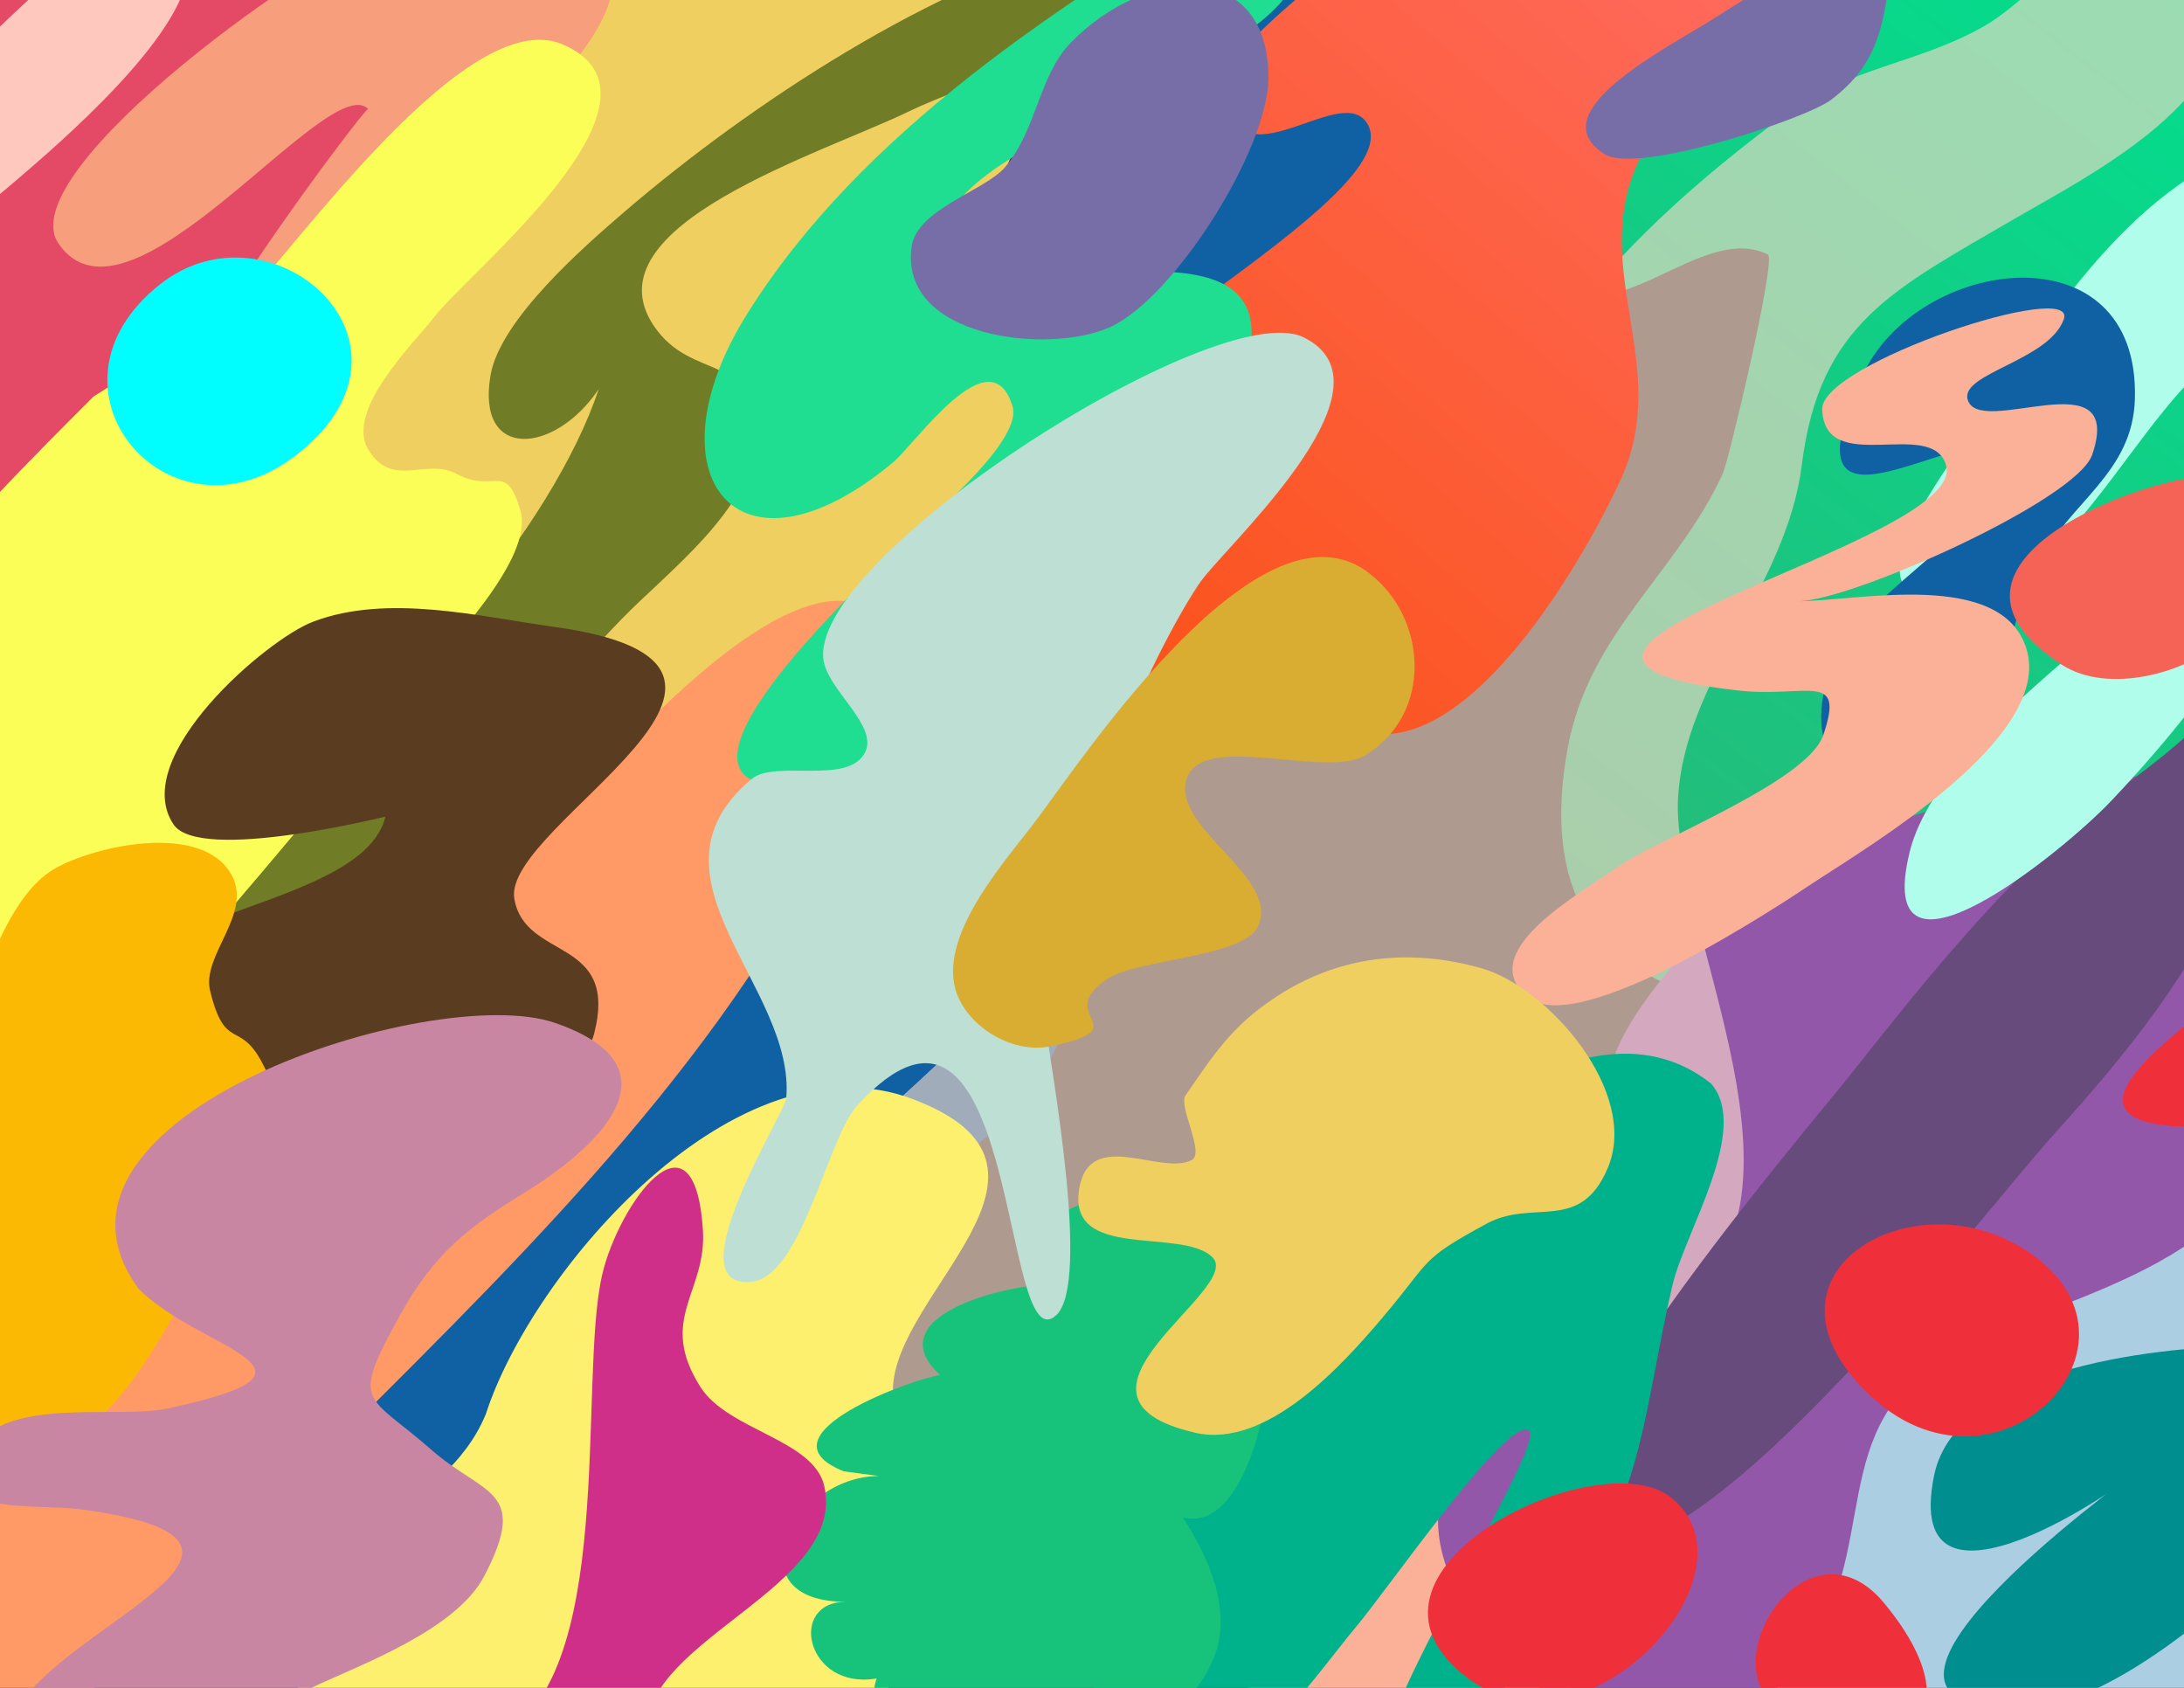 <svg id="Layer_1" data-name="Layer 1" xmlns="http://www.w3.org/2000/svg" xmlns:xlink="http://www.w3.org/1999/xlink" viewBox="0 0 792 612">
  <rect x="0" y="0" width="792" height="612" fill="#333333" stroke="none"/>
  <defs>
    <style>
      .cls-1 {
        fill: url(#linear-gradient);
      }

      .cls-2 {
        fill: #fab198;
      }

      .cls-3 {
        fill: #abcee2;
      }

      .cls-4 {
        fill: #1061a3;
      }

      .cls-5 {
        fill: #9357a9;
      }

      .cls-6 {
        fill: #f0cf61;
      }

      .cls-7 {
        fill: #e44a66;
      }

      .cls-8 {
        fill: #fedccc;
        fill-opacity: 0.61;
      }

      .cls-9 {
        fill: #f79e7c;
      }

      .cls-10 {
        fill: #707c26;
      }

      .cls-11 {
        fill: #674b7c;
      }

      .cls-12 {
        fill: #fec8be;
      }

      .cls-13 {
        fill: #f96;
      }

      .cls-14 {
        fill: url(#linear-gradient-2);
      }

      .cls-15 {
        fill: #fbfe56;
      }

      .cls-16 {
        fill: #b1fdeb;
      }

      .cls-17 {
        fill: #fdf06f;
      }

      .cls-18 {
        fill: #008e8f;
      }

      .cls-19 {
        fill: #00b28b;
      }

      .cls-20 {
        fill: #1fde91;
      }

      .cls-21 {
        fill: #5a3c20;
      }

      .cls-22 {
        fill: #ef303b;
      }

      .cls-23 {
        fill: #f56356;
      }

      .cls-24 {
        fill: #fcb903;
      }

      .cls-25 {
        fill: #17c37b;
      }

      .cls-26 {
        fill: #c886a2;
      }

      .cls-27 {
        fill: #bedfd4;
      }

      .cls-28 {
        fill: #776ea7;
      }

      .cls-29 {
        fill: #d9ac32;
      }

      .cls-30 {
        fill: #cf2f89;
      }

      .cls-31 {
        fill: #00fdff;
      }
    </style>
    <linearGradient id="linear-gradient" x1="835.42" y1="621.54" x2="558.42" y2="264.54" gradientTransform="matrix(1, 0, 0, -1, 0, 614)" gradientUnits="userSpaceOnUse">
      <stop offset="0" stop-color="#00e08f"/>
      <stop offset="1" stop-color="#28b778"/>
    </linearGradient>
    <linearGradient id="linear-gradient-2" x1="315.05" y1="274.24" x2="626.88" y2="632.9" gradientTransform="matrix(1, 0, 0, -1, 0, 614)" gradientUnits="userSpaceOnUse">
      <stop offset="0" stop-color="#f94900"/>
      <stop offset="1" stop-color="#ff6a5d"/>
    </linearGradient>
  </defs>
  <title>colors</title>
  <g id="Layer_1-2" data-name="Layer 1">
    <path class="cls-1" d="M789-26.3c-77.1-22-148.4,1.2-203.7,58.6-15.6,16.2-46.6,47.3-24.4,68.4,24,22.7,55.6-20.6,80.2-8.4,3.2,1.6-14.3,75-16.3,79.3-16.8,36.6-48.6,57.7-56.3,99.7-19.3,104.6,84.6,103.7,159,84.1,75.3-20,113.5-64.7,122.5-141.2,8.1-68.6,24.2-175.1-38.8-222.3"/>
    <path class="cls-2" d="M567.7,560.2c0-68.9-155.5-8.5-110.1,61.2,23.5,36,118.8,18.8,118.8-30.3"/>
    <path class="cls-3" d="M842.2,446.4c-34.3-34.3-102.9-29.3-142.1-7.3-26.6,14.9-36.1,32.6-44.3,61-6.6,23.1-25.1,66.9-23.4,90.8,4.4,58.6,86.7,56.8,130.7,50.6,74.1-10.5,103.6-71.2,103.6-140.8"/>
    <path class="cls-4" d="M501.5-22.4c-45.3,6.1-142.6,78.5-86,128.7C480.6,164.1,533.6,42,533.6-4.1"/>
    <path class="cls-4" d="M315.5,436.9c47.11-17.76,80.6-56.3,73.1-98-12.3-67.5-94.4-46.7-137.6-24.4-65.4,33.8-137.9,106.9-150.1,182.7-16.2,100.4,115,63.08,137.3,41.5S268.39,454.66,315.5,436.9Z"/>
    <path class="cls-5" d="M847.7,285c-76.9-12.1-186.4,1.5-240,63.9-8.6,10-27.3,33.1-23.7,47.5,2.7,10.9,18.4,11.3,23,20.6,19.6,40.1-26.2,60.4-54.7,83.1-38.2,30.4-42.4,63.9-4.1,103.3,30,30.8,86.2,32.7,109.5-7.3,25.1-43.2,2.7-85.4,59.7-110.5,48.2-21.2,111.3-32.9,111.3-101.5"/>
    <path class="cls-6" d="M279-30.7c-95.3,0-165.7,112.6-180.9,198.5-5.8,32.7,5.8,19.8,14.3,45.4,7.6,22.7.7,50.5,18.3,69,26.9,28.3,84.4,18.7,116.6,6.9,50.3-18.4,53.2-43.2,86.9-78.9,25.7-27.3,87.1-42.8,64.1-89.5C389.7,103.1,366.8,101,363,79c-3.3-18.9,12.8-35.7,18.9-52.1,21.3-57.3-31.8-70.9-84.2-59.5"/>
    <path class="cls-7" d="M18.9-30.7C-13.1-17.9-40.9,0-23.7,34-9.2,62.9,7.5,46.4-11,80.6c-7.6,14.1-58,47.4-38.8,69.2,10.6,12,29.6-8.6,39.7,3.4,6.3,7.5-4.5,22.5.4,28.2,19.9,23.5,43.1,25.9,71-7.3,11.2-13.4,9.3-27.5,18.7-41,11.8-16.8,33.5-31.6,48.8-44.8,12.5-10.8,32.1-20.3,38.5-37,11-28.3,1.1-23.2-13-39.2-2.9-3.3-27.6-25.9-28.4-26.5-17.8-13.2-25.6-16.3-49.2-16.3"/>
    <path class="cls-8" d="M719.5,9.5C695.3,23.3,671.2,24,647.1,41.8c-29.7,21.9-61.5,49.5-82.5,80.3-21.7,31.8-6,50.8-13.1,84.6-8.9,42.3-39.2,29.9-72.6,36.3-43.2,8.3-45.2,32.9-65.3,64.6-19.8,31.2-53.7,59.3-80.4,84.4-26,24.4-146.7,123.7-39.7,105.3,12.3-2.1,8.3-19.7,24.2-10.2,7.4,4.5.9,22.7,6.6,29.4,26.1,30,41.9-2.3,52.8-26.8,16.5-36.9,23.5-49.2,62.1-66.1,14.8-6.5,73.7-54.4,83-48.7,32.8,20.4-28.8,137.6,71.1,104.5,79.3-26.3,12.8-140.3,15.2-189.6,2.2-43.5,39.3-76.5,44.9-121.2,6.4-51.5,33.4-63.7,77.2-89.3,28-16.3,94.9-49.7,69-90.7C773.8-52.1,744.1-4.5,719.5,9.5Z"/>
    <path class="cls-9" d="M140-24.1C118.9-19.9,3.2,61.8,21.2,88.3,46.7,125.7,119,25,133.5,39.5c-.9-.9-65.8,85.9-57.1,88,20.8,5.2,101.9-74.5,117-89.1C253.2-19.2,212.1-38.7,140-24.1Z"/>
    <path class="cls-10" d="M397.2-21C338.9-6.4,271.8,37.9,226.8,76.5,212,89.2,181.4,115.8,177.9,136c-5.4,31.1,23.2,28.9,39.2,5.1-16.4,49.6-75,119-121.4,143.1-19.6,10.1-32.5,14.2-28.9-17.4C69.4,243.9,91,243.4,98.3,226c6.4-15.2,4.7-41.7-16.8-40.5-16.6.9-33.7,35.4-41.4,48.2C13.7,278.2,16,350,86.8,335.8c55.3-11.1,101.5-73,138.5-111.2,16-16.6,48-40.3,48.4-65.3.5-33-22.5-20.1-36.7-41.3-24.1-36.3,61.4-62.4,92.8-77.7,20.8-10.1,68.1-23.4,80.6-42.6C421.7-19.8,422.3-27.2,397.2-21Z"/>
    <path class="cls-11" d="M811.2,242.9c-9.3,23-42.3,41.2-59.9,56.9-30.4,27.3-55,57.9-80.3,89.9-17.7,22.4-138,161.7-95.1,171.5,43.9,10,142.1-120.3,169.9-151,25.8-28.5,49.9-58.5,65-94.2,5.6-13.3,19.3-39.3,15-53.9C825,259.1,812.8,239,811.2,242.9Z"/>
    <path class="cls-12" d="M27.2-15.4C5.8,4.1-35.5,39.1-42.6,69.2c-10.2,43.7,27.4,14.3,48.7-4C21.5,52,66.4,13.6,68.3-10.8,70.5-39.5,46.9-33.5,27.2-15.4Z"/>
    <path class="cls-13" d="M-5.7,552.3c-26.52,66.92-12,73.1,4,78.5,19.9,6.7,76.3-60.2,88.2-72.5C153.6,489.7,230.3,421,281.2,339.2c14.1-22.6,71.9-110.3,28.7-120.7-34-8.2-93.5,62.7-111,82.1C159,345,20.82,485.38-5.7,552.3Z"/>
    <path class="cls-14" d="M496.7-22c-38.46,30.86-55.6,44.4-52,59.7,6.5,28.1,42.5-8.4,51.3,7.4,16.2,29.1-148.9,106.7-149.1,150-.2,41.1,116.9-64.7,118.5-53.8,4.8,33.8-197.6,173.1-145.6,206.5,33.6,21.6,101-69.8,118.6-84.9,46.8-40.1,21.3,2.5,62.7,3.3,36.4.7,73.7-64.4,86.5-92,19-41.3-11.3-75.8,6.2-114.8,10.2-22.9,59.2-47.1,59-74.2C652.5-51.5,535.16-52.86,496.7-22Z"/>
    <path class="cls-15" d="M33.9,143.8C-6.7,184.4-84.4,261.3-87.7,323.1-92.5,412.4-2.6,296.4-.9,298c11.8,11.8-132.3,151.6-81.6,185.1,28.3,18.7,214.4-210.3,234-235.5,9.5-12.3,42.5-44.8,37.2-62.6-5.4-18.2-9.3-5.7-23.2-13.2-11.1-5.9-23.2,5.5-31.9-8.7s16.6-38.8,23.9-48.2C170,98.6,249.4,35.1,203.8,16,169.1,1.5,106.6,91.2,87.3,110"/>
    <path class="cls-16" d="M828.5,50.4c-50.2,8.9-83.3,62.3-109.9,100.8-17.2,24.9-56.9,77-.6,63.6,42.1-10,67.4-91.6,106-93.8,49.6-2.8-29.9,79.1-43.6,91.5-24.2,21.9-79.2,60.7-87.9,96.5-13.8,56.3,55.7-.2,73.1-18.6,41.6-43.9,74.1-93.2,87.4-152.7C858.2,114,874.3,42.2,828.5,50.4Z"/>
    <path class="cls-17" d="M107.7,600.3c-4.2,44.2,49.8,38,81.6,14.9-72.6,52.6,35.3,54.1,74.1,37.1,29.9-13.1,64.6-37.1,77.1-69,5-12.8,7.4-29.2,4.5-42.8-1-4.7-21.2-36.5-21.2-36.5.3-35.6,72.4-80.7,7.4-105.4-64.1-24.5-138.3,62.4-155,114.1C161.3,549.2,111.9,556.1,107.7,600.3Z"/>
    <path class="cls-18" d="M817.2,488c-29.7,0-107.5,6.6-115.8,46.9-12.5,60.9,72.6,1.2,71.4-.1.3.3-126.4,90.8-34.4,84.1,53.7-3.9,188.1-144.4,88.7-144.4"/>
    <path class="cls-19" d="M410.5,651.1c27.1,14,67.7-45.2,81-60.9,12.3-14.6,54.78-76.23,62.8-71.6s-67,117.5-50.1,123.3c19.9,6.8,55.3-48.9,65.1-62.6,27-37.9,27-69.5,37.2-113.3,4.5-19.3,28.4-56.6,14-73.1C532.26,322.61,342.4,616,410.5,651.1Z"/>
    <path class="cls-20" d="M450.7-38.4C385.2.9,312.3,47.6,270.9,113.9c-36.5,58.3-3.7,100.9,52.9,53.8,8.2-6.8,35.5-46.7,43.4-20.3,3.9,13.3-34.3,44-42.1,51.8-15.9,15.9-100.3,94.4-30.4,85,29.7-4,57.7-44.8,77.1-63.3,23.5-22.6,58.8-41.6,73.6-71.9,33.9-69.3-42.5-46.7-80-48.4-26.3-1.2-36.4,4.8-21.2-22.7,10.4-19,47.6-33,65.5-43.2,18.1-10.3,44.8-19.8,57.5-37.2C480-20.5,485.7-59.4,450.7-38.4Z"/>
    <path class="cls-4" d="M724.2,174.7c-14.2,26.6-53.5,42.5-61.7,71.8-8.7,31.2,10.9,43.2,40.5,26.2,27.4-15.8,22.9-43.8,35.9-68.3,12-22.7,34.6-32.9,35.3-59.9,1.7-62.3-79.1-51.8-98.9-8.1-30.4,67,33.4,17.4,51.2,26.6C728.5,167.1,727.7,171,724.2,174.7Z"/>
    <path class="cls-21" d="M200.9,227.3c-27.4-3.8-60.3-12.1-87.3-1.9-16.8,6.3-66.9,49.1-50.7,73.5,9.4,14.1,77-2.9,76.9-2.8-8.3,33.1-94.2,33.5-112.1,71.3C-12,451.2,121.1,397,137,396c12.5-.8,22.3,15.5,41.6,11.1,15.1-3.4,32.8-16.7,36.9-32.5,8.9-35.1-25.2-26.1-29-48.8C182.1,298.9,301.3,241.1,200.9,227.3Z"/>
    <path class="cls-22" d="M810.2,356.2c-3,7.7-77.9,51.6-15.9,52.4,16.5.2,30.3-15.5,33-31.4C828.4,371.2,819.4,332.3,810.2,356.2Z"/>
    <path class="cls-22" d="M734.3,453.1c-41.6-26.5-101,9-57.2,51.9C723.7,550.6,786.3,486.3,734.3,453.1Z"/>
    <path class="cls-22" d="M644.7,619.7c34.8,26.5,77.6,8.7,38.5-38.5C656.2,548.7,620.5,601.3,644.7,619.7Z"/>
    <path class="cls-22" d="M606,543c-26.4-21-124.9,27.1-73.6,65.6C575.2,640.7,640.2,570.2,606,543Z"/>
    <path class="cls-23" d="M806.3,174.9c.6-11.6-123.8,24.2-58.5,66.2,16.6,10.7,45.4,3.1,58.6-9.4C839.1,200.7,804.7,204,806.3,174.9Z"/>
    <path class="cls-24" d="M-26.4,410.7c-13.28,23-81.4,118.5,7,121.9,64.2,2.4,72.8-47.3,104.5-91.5,20.4-28.4,24-28.3,10.2-55.3-8.4-16.4-13.6-4.1-19.1-26.5-3.2-13,15.7-28.1,7.7-42.2C73.2,298,34.4,306.6,19.8,315-5.2,329.5-13.12,387.69-26.4,410.7Z"/>
    <path class="cls-25" d="M318.7,535.2c-31.4,0-53.7,45.6-11.9,45.6-21.4,0-14.4,32.2,11.1,27.8-7.8,24.6,23,35.5,23,31.7,0,21.4,29.3,18,41.4,12,11.4-5.6,23.3-36.3,15.7-31.9,10.2-5.9,29.8,10.9,42.2-19.4,6.9-16.8-2-36.6-11.3-50.8,31.1,8.2,41.2-90,26.7-105.1-29.3-30.5-108.6-1.8-70.7,20.6-16.1-1.2-68.1,10.7-44,32.9-7.7.7-67.9,21.7-34.9,34.9"/>
    <path class="cls-26" d="M50.1,467.1c21.8,22.6,77.4,29.4,10.7,43.6-17.6,3.8-56.3-4-68.9,12.9-20,26.8,21,21.4,37.7,23.7C117,559.2,22,589,5.4,621c-27.8,53.7,84.5,1.7,107.7-9.1,18.1-8.5,52.4-20.9,62.6-40.6,16.4-31.6-.4-28.9-19.6-45.9-23.1-20.3-29.3-15.6-11-48.6,12.3-22.3,24.8-31.9,44.7-44.1,31.1-19.1,55.76-46.51,11.5-61.8S5,404.92,50.1,467.1Z"/>
    <path class="cls-2" d="M660.8,148.4c.8,24.8,39.7,2.8,44.9,20.2,8.7,28.7-187.7,69.2-75.1,81.8,24.6,2.7,38.6-7.4,30.6,16.1-5.7,17-60.5,37.8-75.6,48.5-14.3,10.1-51.2,30.6-31.4,46.7,18.6,15,92.7-34.5,102.9-41.3,20.1-13.3,87.5-52.8,77.8-85C726.1,206.1,673.2,218,652,218c19,0,101-36.5,106.7-53.1,12.2-35.8-41.5-5.4-45.2-20.2-2.3-9.4,29.5-14,34.9-28.9S660.3,131.8,660.8,148.4Z"/>
    <path class="cls-27" d="M298.8,240.2c2.3,10.6,19.2,22.8,15.1,32.2-5.7,12.7-32.6,2.8-41.4,10.1-42.4,35.6,16.3,75.5,12.6,115.9-.5,5.1-40.9,69.1-12.7,66.4,18.5-1.8,27.6-52.2,38.5-64,58.9-64,51.8,94.7,72.1,76.1,12.8-11.7-2.2-91.1-3.9-105.8-1.2-10.7-16.7-53.7-9.7-62.6,16.6-21.1,26.8,4.4,46.4,4.4-39.1,0,11.3-91.9,20.8-103.6,13.6-16.7,70.6-70.1,36.1-87C441.5,106.9,290.8,203.5,298.8,240.2Z"/>
    <path class="cls-28" d="M688.3-24.9C691-37.2,635.2-2.1,622,6.4,605.5,17,557.5,40.6,581.9,55.9c11.9,7.5,73-12.8,82.1-19.7C685.9,19.7,682.5,1.6,688.3-24.9Z"/>
    <path class="cls-28" d="M388.1,15.7c-11.4,11.8-12.2,31.6-23.7,45-7.2,8.4-32,15.2-33.8,28.7-4.7,33.3,49.8,39.3,72,29.2C426,107.9,460.1,53.8,460,27.9,459.7-15.2,415.1-12.4,388.1,15.7Z"/>
    <path class="cls-29" d="M496.7,208c-38.8-30.7-102.5,64.7-120.1,88.3-10.8,14.6-35.7,41.3-30.2,62.1,3.5,13.2,20.2,23.9,34.4,21,33.3-6.8.1-11,21-24.6,10.8-7,48.7-7.7,54.2-18.6,9.1-18-31.7-35.9-25.6-54,5.7-17,50.5.2,64.6-8.3C519.8,259,517.6,224.1,496.7,208Z"/>
    <path class="cls-6" d="M537.6,351.2c-28.9-8.3-56.6-4-80.7,14.4-12.2,9.3-18.6,19.5-27,31.6-2.7,3.9,7.1,20.8,2.3,23.4-11.1,5.9-36.9-11.9-40.8,10.2-4.7,26.8,37.2,14,48.3,25.1,11.6,11.6-62.7,50.6-6.3,63.6,26.1,6,53.6-24.8,68-41.8,18-21.2,13-20.6,37.7-34,17-9.2,33.8,3.6,43.9-20.1C594.8,395.9,561.1,358,537.6,351.2Z"/>
    <path class="cls-30" d="M179.5,630.4c44.7-19.9,29.9-129.7,38.9-168.3,5.9-25.3,33.3-63.6,36.5-16.2,1.5,22.7-16.6,32.3-.9,57,10,15.8,41,19,44.9,35.9,8.3,36.4-64.6,55.3-64.6,88.8"/>
    <path class="cls-31" d="M57.9,103.2c-47.2,37.5,3.1,96.6,48.6,62.5C160.3,125.2,98.5,70.9,57.9,103.2Z"/>
  </g>
</svg>
